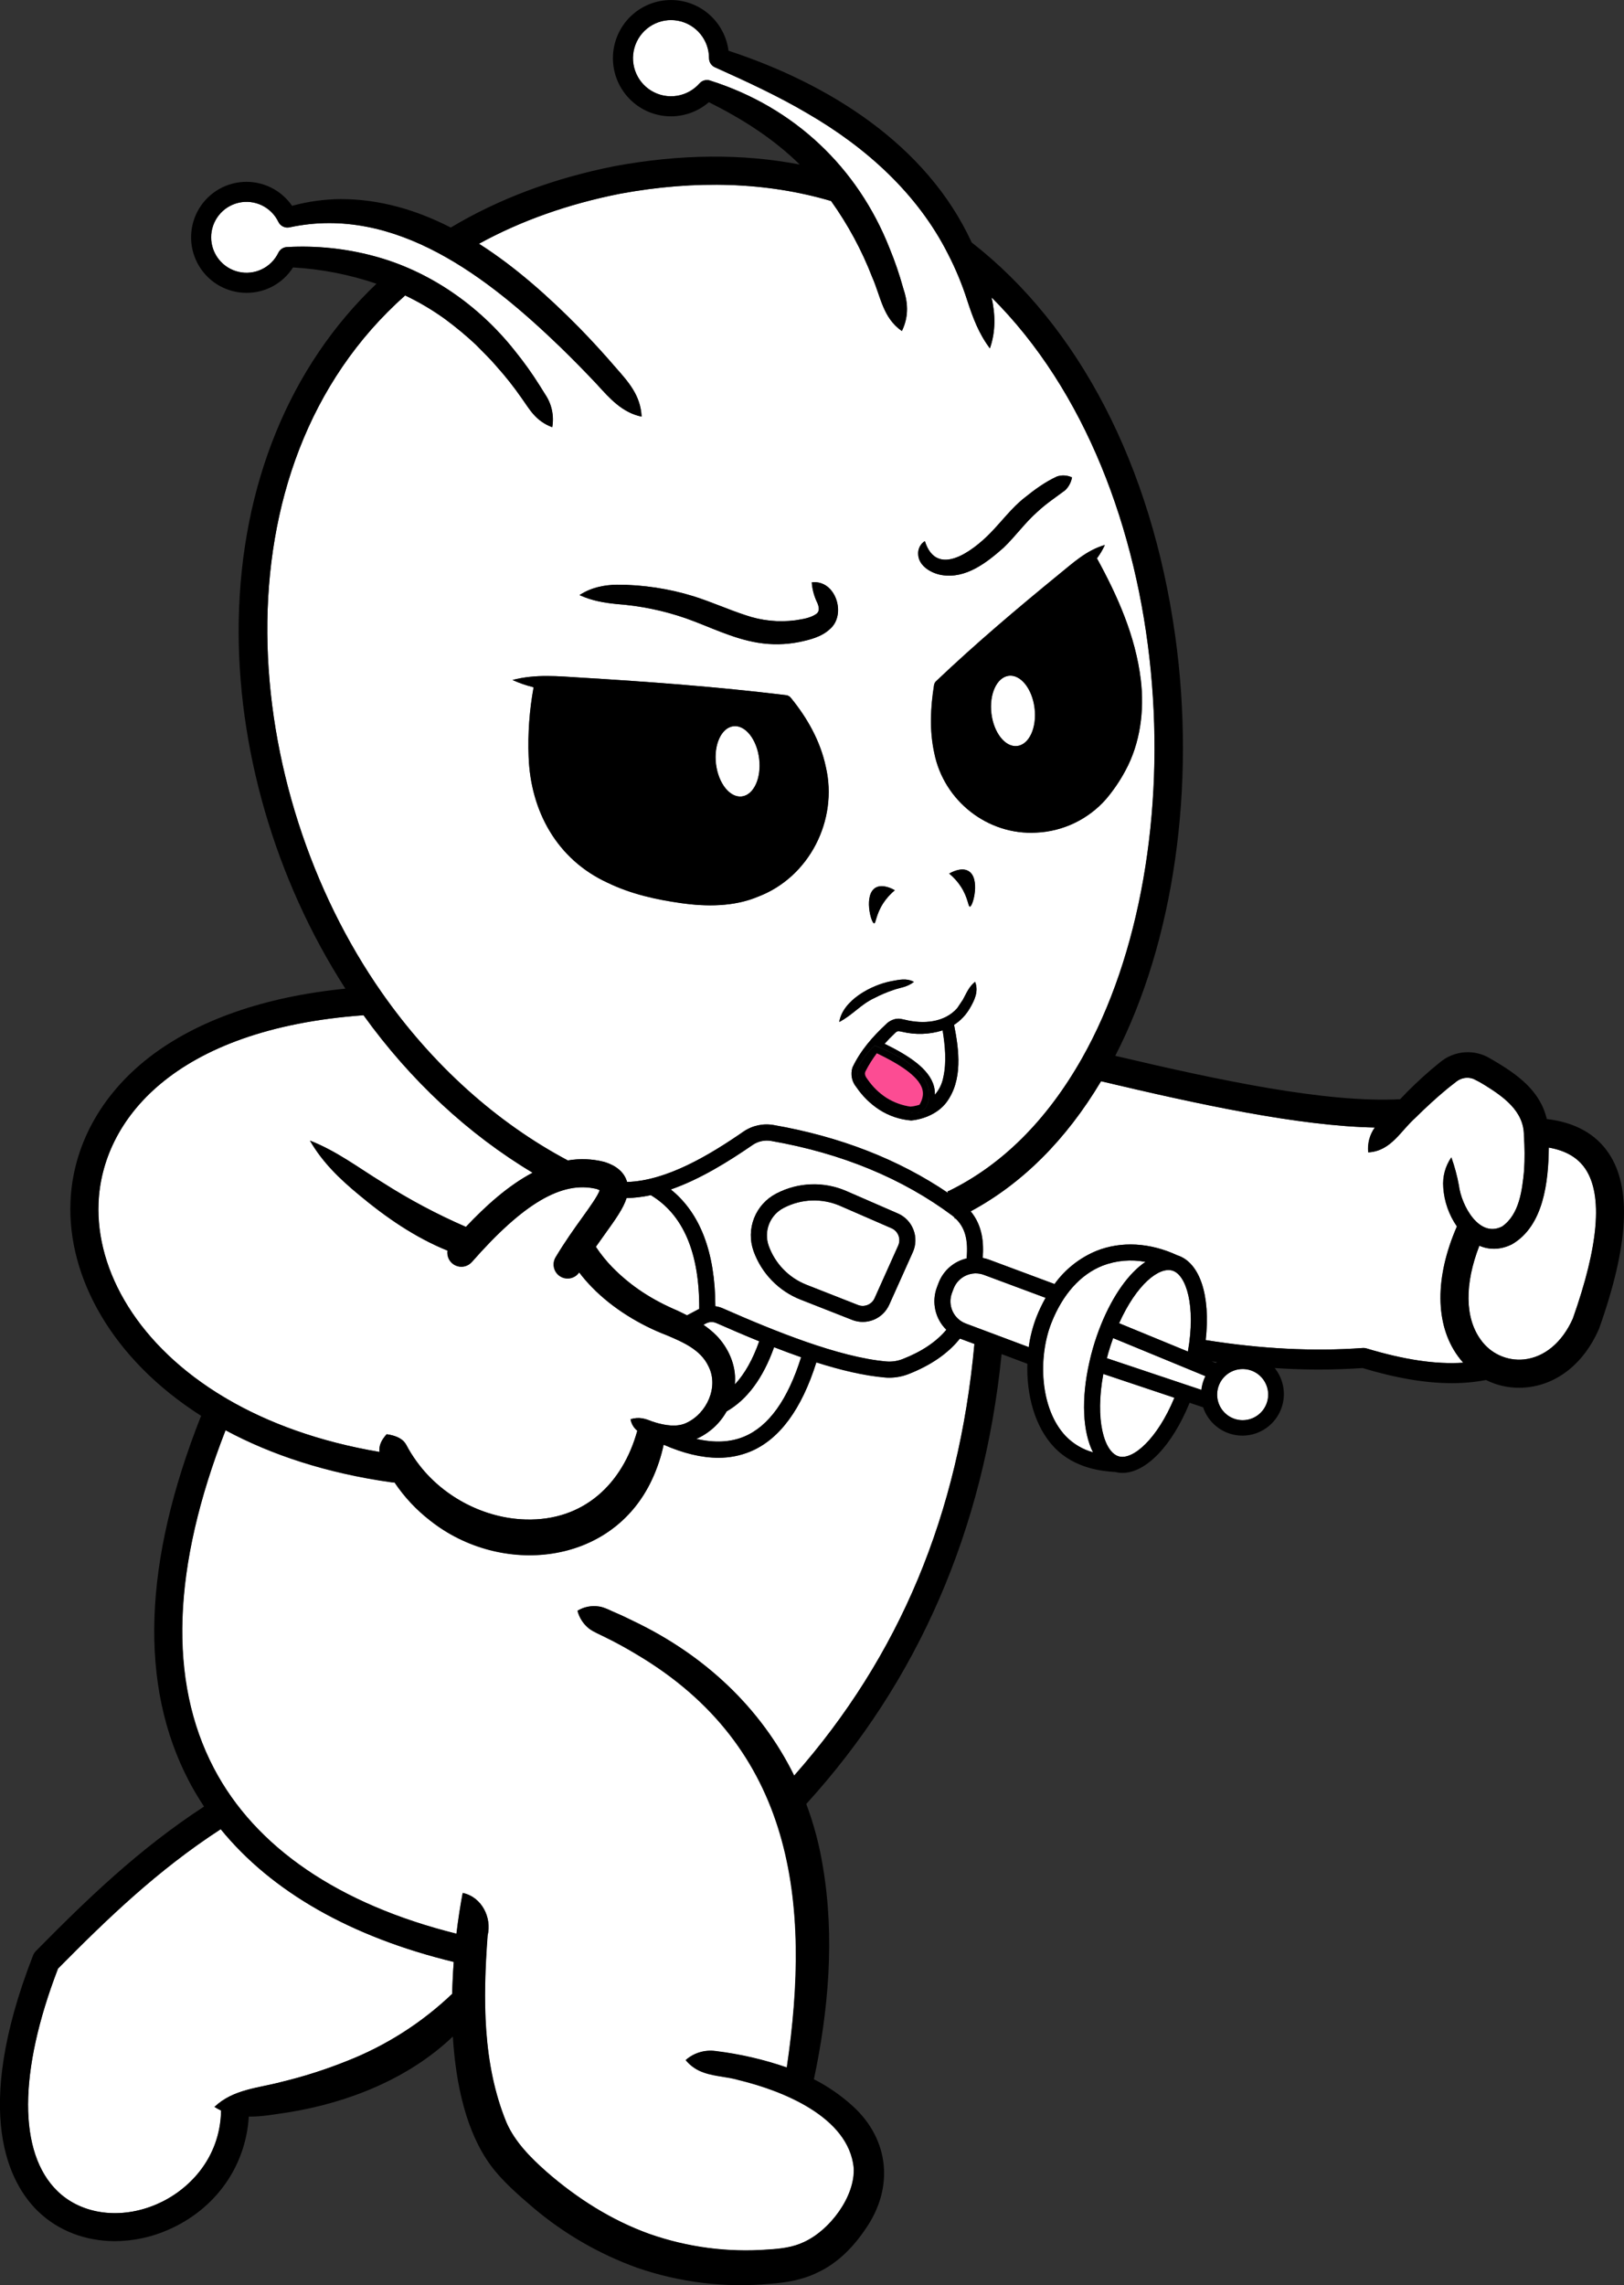 <svg width="204" height="287" viewBox="0 0 204 287" fill="none" xmlns="http://www.w3.org/2000/svg">
<rect x="0" y="0" width="204" height="287" fill="#333333" stroke="none"/>
<g clip-path="url(#clip0_1932_1511)">
<path d="M129.95 88.955C130.246 91.388 129.27 93.51 127.772 93.698C126.274 93.885 124.818 92.057 124.522 89.624C124.226 87.191 125.201 85.068 126.702 84.881C128.203 84.694 129.659 86.519 129.95 88.955Z" fill="white"/>
<path d="M95.356 95.291C95.651 97.724 94.676 99.847 93.176 100.034C91.675 100.221 90.224 98.391 89.928 95.958C89.632 93.525 90.61 91.402 92.108 91.215C93.606 91.028 95.06 92.858 95.356 95.291Z" fill="white"/>
<path d="M124.555 37.351C148.114 60.799 150.529 107.084 135.905 132.918C131.507 140.686 125.881 146.297 119.177 149.591L119.024 149.631L119.076 149.83C112.879 145.626 105.532 142.764 97.197 141.31C95.865 141.07 94.492 141.368 93.377 142.137C89.14 145.061 83.764 148.303 78.765 148.457C78.753 148.417 78.744 148.377 78.73 148.334C78.202 146.695 76.533 146.138 75.986 145.963L75.859 145.925C74.375 145.553 72.831 145.494 71.323 145.751C62.35 140.987 54.281 133.717 47.961 124.684C30.191 99.308 26.392 58.855 50.891 37.112C52.657 37.951 54.342 38.95 55.926 40.097C57.263 41.085 58.542 42.148 59.758 43.282C60.539 44.084 61.635 45.151 62.362 46.012C63.49 47.267 64.538 48.592 65.5 49.979C66.497 51.361 67.226 52.86 69.363 53.662C69.614 52.233 69.3 50.763 68.49 49.562L67.78 48.426C66.827 46.906 65.783 45.446 64.653 44.053C60.156 38.361 53.871 33.967 46.822 32.127C43.325 31.203 39.706 30.831 36.095 31.027C35.858 31.026 35.625 31.093 35.424 31.219C35.223 31.345 35.062 31.525 34.959 31.738C34.521 32.647 33.789 33.38 32.882 33.817C31.975 34.255 30.946 34.371 29.964 34.146C28.983 33.921 28.106 33.37 27.479 32.581C26.851 31.792 26.509 30.813 26.509 29.804C26.509 28.796 26.851 27.817 27.479 27.028C28.106 26.239 28.983 25.688 29.964 25.463C30.946 25.238 31.975 25.354 32.882 25.791C33.789 26.229 34.521 26.962 34.959 27.871C35.086 28.133 35.3 28.343 35.565 28.466C35.829 28.588 36.128 28.615 36.41 28.542C49.665 25.722 61.316 34.868 70.332 43.552C71.915 45.094 73.475 46.671 74.995 48.295C76.566 50.022 78.147 51.817 80.583 52.327C80.451 49.666 78.945 47.994 77.343 46.178C75.861 44.459 74.326 42.782 72.736 41.148C68.985 37.354 64.788 33.559 60.156 30.614C65.41 27.731 71.366 25.62 77.882 24.33C87.452 22.563 96.362 22.874 104.393 25.248C106.512 28.213 108.25 31.433 109.565 34.833C110.635 37.257 110.886 39.915 113.286 41.577C114.233 39.611 113.996 37.837 113.449 36.187C112.983 34.494 112.415 32.831 111.747 31.207C107.723 20.989 99.709 13.457 89.261 10.14C89.021 10.045 88.758 10.027 88.508 10.087C88.258 10.147 88.032 10.283 87.862 10.477C87.121 11.316 86.11 11.869 85.005 12.039C83.9 12.209 82.77 11.985 81.812 11.406C80.855 10.828 80.13 9.931 79.764 8.872C79.398 7.813 79.415 6.66 79.811 5.612C80.207 4.564 80.957 3.688 81.93 3.137C82.904 2.586 84.04 2.395 85.14 2.597C86.24 2.798 87.235 3.38 87.951 4.24C88.667 5.101 89.059 6.186 89.059 7.306C89.059 7.56 89.136 7.809 89.279 8.018C89.423 8.228 89.627 8.389 89.864 8.48C91.853 9.376 93.829 10.275 95.77 11.223C97.711 12.172 99.612 13.168 101.451 14.257C108.77 18.506 115.251 24.304 119.092 31.909C120.06 33.783 120.867 35.735 121.507 37.745C122.217 39.908 122.927 41.852 124.347 43.752C125.093 41.617 125.024 39.467 124.555 37.351ZM141.34 96.821C143.234 93.354 143.759 89.201 143.286 85.348C142.625 79.894 140.381 74.862 137.778 70.121C138.168 69.599 138.502 69.036 138.774 68.442C136.447 69.123 134.807 70.676 133.001 72.135C127.749 76.429 122.569 80.811 117.646 85.485C117.554 85.558 117.477 85.648 117.42 85.751C117.363 85.853 117.326 85.966 117.312 86.083C116.874 88.843 116.725 91.729 117.348 94.577C118.548 100.579 124.051 104.916 130.163 104.57C131.83 104.494 133.464 104.083 134.969 103.361C136.473 102.638 137.818 101.62 138.921 100.366C139.85 99.273 140.661 98.085 141.34 96.821ZM133.792 61.577C134.24 61.142 134.541 60.576 134.651 59.96C134.065 59.684 133.397 59.64 132.781 59.837C131.299 60.508 129.971 61.485 128.7 62.504C127.062 63.79 125.741 65.587 124.319 67.024C122.139 69.244 117.641 72.623 116.167 67.959C115.881 68.14 115.651 68.397 115.504 68.703C115.356 69.008 115.297 69.348 115.333 69.685C115.423 71.134 117.042 72.021 118.261 72.218C121.317 72.739 123.942 70.653 126.044 68.8C127.585 67.323 128.702 65.703 130.267 64.316C131.349 63.297 132.596 62.459 133.792 61.577ZM121.807 126.655C122.401 125.654 122.96 124.494 122.475 123.321C121.696 123.925 121.386 124.762 120.946 125.564L120.236 126.622C118.633 128.448 115.975 128.654 113.65 128.078L113.161 127.976C112.488 127.831 111.702 128.213 111.279 128.661C109.6 130.219 108.067 131.981 107.084 134.077C106.951 134.499 106.927 134.947 107.014 135.381C107.102 135.814 107.298 136.218 107.584 136.555C108.341 137.672 109.311 138.628 110.438 139.368C111.647 140.149 113.029 140.617 114.462 140.731C116.058 140.575 117.861 139.833 118.898 138.443C120.953 135.659 120.486 131.922 119.845 128.72C120.653 128.197 121.325 127.489 121.807 126.655ZM121.824 113.873C122.221 113.849 123.171 110.243 121.616 109.382C120.695 108.872 119.412 109.607 119.225 109.718C119.795 110.185 120.29 110.737 120.692 111.355C121.613 112.773 121.601 113.887 121.824 113.873ZM114.784 123.311C113.811 122.799 112.865 123.074 111.932 123.231C109.456 123.705 105.865 125.602 105.418 128.35C107.129 127.454 108.126 126.135 109.823 125.351C110.595 124.946 111.397 124.602 112.223 124.324C113.063 124.023 113.932 123.996 114.784 123.311ZM110.928 113.444C111.332 112.827 111.827 112.275 112.396 111.808C112.209 111.696 110.926 110.961 110.008 111.471C108.45 112.332 109.399 115.939 109.797 115.965C110.019 115.988 110.01 114.871 110.928 113.453V113.444ZM104.223 79.023C106.386 77.209 104.956 72.756 101.96 73.145C102.019 73.947 102.216 74.732 102.542 75.466C102.75 75.879 102.937 76.386 102.798 76.768C102.737 76.906 102.642 77.025 102.521 77.115C101.787 77.624 100.887 77.75 99.884 77.909C97.785 78.179 95.652 77.96 93.651 77.269C91.436 76.557 89.391 75.609 87.092 74.883C83.987 73.925 80.755 73.438 77.506 73.436C75.899 73.467 74.28 73.764 72.788 74.741C74.405 75.478 75.906 75.704 77.411 75.862C80.397 76.076 83.341 76.682 86.169 77.665C89.123 78.71 91.99 80.202 95.218 80.726C96.924 81.004 98.666 80.974 100.362 80.638C101.628 80.375 103.15 80.024 104.223 79.023ZM95.211 112.621C101.661 110.176 105.288 102.989 103.733 96.323C103.049 93.069 101.387 90.157 99.349 87.66C99.268 87.552 99.164 87.464 99.045 87.402C98.926 87.34 98.794 87.305 98.66 87.299C90.139 86.263 81.577 85.628 73.011 85.111C70.107 84.94 67.264 84.636 64.374 85.405C65.226 85.791 66.113 86.097 67.022 86.318C66.494 89.198 66.286 92.128 66.4 95.054C66.637 101.869 69.95 107.949 76.318 110.871C79.253 112.294 82.415 113.005 85.549 113.434C88.683 113.864 92.181 113.899 95.211 112.621Z" fill="white"/>
<path d="M118.399 129.411C118.713 131.369 118.912 133.414 118.484 135.311C118.334 136.122 117.966 136.877 117.421 137.495C117.436 137.139 117.398 136.783 117.307 136.439C116.723 134.217 114.074 132.546 111.108 131.09C111.503 130.646 111.915 130.222 112.337 129.828C112.746 129.385 112.881 129.52 113.328 129.591C115.004 129.992 116.756 129.93 118.399 129.411Z" fill="white"/>
<path d="M199.155 146.828C201.349 150.127 200.812 156.451 197.559 165.621C196.227 168.604 193.995 170.471 191.429 170.739C190.377 170.847 189.316 170.671 188.355 170.23C187.394 169.788 186.569 169.097 185.966 168.227C183.994 165.491 183.956 161.255 185.819 156.456C187.028 156.977 188.423 157.013 189.902 156.285C193.902 153.978 194.494 148.417 194.544 144.129C196.686 144.509 198.203 145.4 199.155 146.828Z" fill="white"/>
<path d="M191.419 142.636C191.522 144.087 191.53 145.544 191.443 146.997C191.206 149.489 190.851 152.52 188.688 154.035C185.786 155.543 183.561 151.384 183.243 148.887C183.024 147.689 182.707 146.511 182.297 145.365C181.532 146.468 181.173 147.804 181.281 149.143C181.402 150.9 181.997 152.592 183.002 154.037C180.216 160.421 180.247 166.33 183.104 170.293C183.318 170.592 183.549 170.878 183.795 171.151C180.344 171.389 176.379 170.784 171.636 169.354C171.488 169.309 171.334 169.292 171.181 169.304C165.005 169.755 158.368 169.418 151.445 168.308C152.072 162.721 150.713 158.552 147.873 157.658C144.438 156.065 140.845 155.866 137.744 157.096C135.625 157.966 133.792 159.412 132.452 161.272L124.281 158.23C124.004 158.126 123.719 158.046 123.429 157.993C123.585 156.074 123.395 153.928 121.918 152.14C128.406 148.649 133.905 143.162 138.294 135.801C150.543 138.702 163.062 141.422 172.684 141.614C172.036 142.516 171.743 143.626 171.86 144.732C174.724 144.585 175.922 142.012 177.828 140.35C179.096 139.09 180.398 137.895 181.766 136.759C182.079 136.508 182.656 136.048 182.971 135.811C183.27 135.587 183.62 135.442 183.99 135.39C184.359 135.338 184.736 135.38 185.085 135.512C185.551 135.733 186.004 135.981 186.441 136.254C188.813 137.72 191.445 139.541 191.419 142.636Z" fill="white"/>
<path d="M156.089 171.946C156.723 171.946 157.344 172.134 157.871 172.487C158.399 172.841 158.81 173.343 159.052 173.93C159.295 174.517 159.358 175.163 159.234 175.787C159.11 176.41 158.805 176.983 158.356 177.432C157.907 177.881 157.335 178.187 156.713 178.311C156.091 178.434 155.446 178.371 154.86 178.127C154.274 177.883 153.773 177.471 153.421 176.942C153.069 176.414 152.881 175.792 152.882 175.157C152.883 174.305 153.221 173.489 153.823 172.887C154.424 172.285 155.239 171.946 156.089 171.946Z" fill="white"/>
<path d="M138.585 172.558L147.515 175.548C145.361 180.765 142.277 183.423 140.518 182.913C138.684 182.382 137.505 178.327 138.585 172.558Z" fill="white"/>
<path d="M139.809 168.052L151.407 172.835C151.138 173.376 150.965 173.959 150.896 174.559L139.013 170.58C139.07 170.359 139.132 170.131 139.2 169.892C139.39 169.261 139.592 168.648 139.809 168.052Z" fill="white"/>
<path d="M147.243 159.572C149.007 160.082 150.226 164.014 149.213 169.726C149.213 169.726 149.213 169.741 149.213 169.745L140.568 166.188C142.777 161.268 145.598 159.095 147.243 159.572Z" fill="white"/>
<path d="M138.495 158.97C140.21 158.314 142.074 158.15 143.877 158.495C141.823 159.875 139.82 162.633 138.305 166.361C137.91 167.338 137.566 168.336 137.276 169.349C137.1 169.963 136.961 170.516 136.85 171.026C135.775 175.726 136.005 179.883 137.292 182.408C136.002 182.051 134.828 181.359 133.891 180.402C130.577 176.945 130.369 170.442 132.066 166.145C133.484 162.557 135.709 160.067 138.495 158.97Z" fill="white"/>
<path d="M123.587 160.12L131.335 163.004C130.897 163.775 130.514 164.576 130.187 165.401C129.714 166.623 129.387 167.896 129.214 169.195L121.31 166.233C120.944 166.096 120.608 165.888 120.322 165.62C120.036 165.352 119.805 165.03 119.644 164.673C119.482 164.316 119.393 163.93 119.381 163.538C119.369 163.146 119.434 162.756 119.573 162.389L119.774 161.858C120.052 161.123 120.609 160.528 121.323 160.203C122.038 159.877 122.851 159.847 123.587 160.12Z" fill="white"/>
<path d="M95.363 168.46C94.56 170.746 93.538 172.558 92.305 173.881C92.305 173.793 92.305 173.705 92.316 173.618C92.468 171.448 91.467 169.261 90.008 167.758C89.503 167.248 88.948 166.79 88.352 166.39L88.678 166.217C88.878 166.111 89.099 166.052 89.325 166.044C89.551 166.036 89.776 166.08 89.982 166.172C91.729 166.945 93.535 167.718 95.363 168.46Z" fill="white"/>
<path d="M100.629 170.459C98.961 175.783 96.563 179.136 93.49 180.419C91.758 181.147 89.743 181.242 87.466 180.708C89.074 179.999 90.409 178.787 91.27 177.253C93.855 175.778 95.857 173.07 97.233 169.19C98.367 169.643 99.503 170.065 100.629 170.459Z" fill="white"/>
<path d="M112.853 155.173C112.931 155.375 112.969 155.591 112.963 155.808C112.958 156.025 112.909 156.239 112.82 156.437L109.854 163.048C109.682 163.433 109.369 163.736 108.98 163.895C108.59 164.054 108.155 164.057 107.764 163.902L101.295 161.36C100.201 160.929 99.212 160.269 98.393 159.425C97.574 158.581 96.945 157.571 96.546 156.463C96.235 155.579 96.253 154.612 96.597 153.741C96.941 152.869 97.588 152.151 98.419 151.72L98.468 151.694C99.554 151.132 100.75 150.82 101.971 150.779C103.192 150.738 104.406 150.969 105.527 151.457L111.977 154.265C112.176 154.35 112.356 154.475 112.506 154.631C112.656 154.787 112.774 154.971 112.853 155.173Z" fill="white"/>
<path d="M120.008 153.025C121.208 154.165 121.634 155.688 121.414 158.054C120.621 158.241 119.885 158.62 119.271 159.157C118.658 159.695 118.185 160.374 117.894 161.137L117.693 161.668C117.351 162.578 117.281 163.567 117.491 164.516C117.701 165.465 118.183 166.332 118.877 167.011C117.613 168.524 115.766 169.762 113.373 170.694C112.726 170.947 112.028 171.049 111.335 170.99C105.361 170.464 97.225 167.151 90.804 164.322C90.502 164.189 90.183 164.098 89.857 164.052C89.836 157.281 87.963 152.363 84.264 149.389C87.959 148.104 91.526 145.875 94.534 143.8C95.216 143.331 96.054 143.15 96.868 143.295C105.704 144.836 113.378 148.007 119.655 152.702C119.741 152.769 119.824 152.84 119.892 152.909L119.928 153.044L120.008 153.025ZM114.659 157.26C114.855 156.819 114.963 156.343 114.975 155.859C114.987 155.376 114.903 154.895 114.729 154.444C114.554 153.994 114.292 153.582 113.958 153.234C113.624 152.885 113.224 152.606 112.782 152.413L106.331 149.605C104.938 148.996 103.426 148.706 101.907 148.756C100.387 148.806 98.898 149.195 97.547 149.895L97.498 149.921C96.232 150.577 95.247 151.67 94.725 152.998C94.202 154.327 94.178 155.799 94.657 157.144C95.151 158.522 95.934 159.779 96.952 160.83C97.971 161.881 99.202 162.701 100.563 163.236L107.03 165.778C107.901 166.122 108.871 166.117 109.739 165.764C110.607 165.411 111.306 164.737 111.69 163.881L113.38 160.113L114.659 157.26Z" fill="white"/>
<path d="M81.745 150.108C85.826 152.56 87.871 157.362 87.829 164.393L87.739 164.438L86.299 165.202C85.902 164.998 85.504 164.808 85.116 164.621C81.921 163.262 79.296 161.578 76.928 159.178C76.156 158.383 75.458 157.518 74.846 156.594C75.246 156.02 75.636 155.477 76.008 154.96C77.295 153.169 78.301 151.765 78.701 150.478C79.725 150.451 80.745 150.328 81.745 150.108Z" fill="white"/>
<path d="M89 171.626C90.295 174.194 88.787 177.514 86.231 178.704C85.047 179.28 83.525 179.031 82.207 178.628L82.107 178.576V178.595L81.899 178.526C80.985 178.163 80.294 177.933 79.198 178.244C79.292 178.816 79.594 179.333 80.046 179.695C78.202 186.383 73.29 191.045 66.028 190.841C60.963 190.713 55.9 188.137 52.74 184.108C52.204 183.427 51.718 182.707 51.286 181.955C51.078 181.573 50.931 181.168 50.522 180.867C50.112 180.566 49.596 180.288 48.562 180.134C47.828 180.936 47.577 181.647 47.662 182.358C40.048 181.068 33.645 178.707 28.473 175.676C28.381 175.608 28.283 175.55 28.179 175.503C17.355 169.048 12.022 159.643 12.365 151.108C12.782 140.774 21.776 129.24 45.655 127.518C51.537 135.699 58.813 142.458 66.892 147.295C63.834 148.905 61.005 151.457 58.508 154.101C54.875 152.523 51.373 150.659 48.034 148.526C45.007 146.674 42.32 144.599 38.923 143.266C40.504 146.012 42.694 148.102 45.078 150.072C48.446 152.887 52.119 155.429 56.203 157.082C56.146 157.459 56.212 157.844 56.393 158.179C56.573 158.515 56.857 158.783 57.202 158.943C57.547 159.104 57.934 159.148 58.307 159.069C58.679 158.989 59.015 158.792 59.266 158.505C65.761 151.12 70.592 148.289 74.928 149.335C75.061 149.379 75.19 149.434 75.314 149.498C75.101 150.179 74.024 151.68 73.141 152.906C72.161 154.27 70.942 155.967 69.761 157.948C69.534 158.343 69.469 158.812 69.58 159.255C69.691 159.698 69.968 160.08 70.355 160.322C70.741 160.564 71.206 160.647 71.652 160.552C72.098 160.458 72.49 160.194 72.746 159.816C73.247 160.478 73.791 161.106 74.374 161.697C76.935 164.334 80.396 166.428 83.726 167.699C85.776 168.562 88.02 169.513 89 171.626Z" fill="white"/>
<path d="M56.993 246.411C56.894 247.723 56.827 249.063 56.797 250.417C52.968 254.071 48.466 256.942 43.541 258.871C40.886 259.936 38.158 260.807 35.377 261.479C32.435 262.271 29.304 262.385 26.93 264.624C27.198 264.794 27.477 264.947 27.765 265.084C27.64 271.23 23.542 275.183 19.677 276.85C15.151 278.802 10.261 278.162 7.217 275.216C2.26 270.419 2.284 260.241 7.274 247.256C13.492 240.964 19.767 234.903 27.718 229.738C34.111 237.588 44.074 243.279 56.993 246.411Z" fill="white"/>
<path d="M120.605 168.13L122.394 168.801C120.422 190.222 112.999 207.998 99.735 223.023C95.559 214.533 88.489 207.872 79.546 203.613C78.836 203.264 78.145 202.916 77.416 202.615C76.789 202.363 75.906 201.868 75.234 201.78C74.297 201.633 73.339 201.822 72.528 202.313C72.761 203.22 73.29 204.022 74.031 204.592C74.542 204.972 75.451 205.349 75.998 205.633C77.283 206.255 78.656 207.011 79.882 207.751C99.72 219.468 101.896 238.894 98.819 259.684C95.919 258.682 92.921 257.991 89.876 257.621C89.205 257.527 88.521 257.579 87.872 257.773C87.223 257.968 86.624 258.301 86.115 258.75C86.568 259.3 87.133 259.748 87.772 260.063C89.379 260.837 91.161 260.775 92.839 261.275C98.34 262.608 106.568 265.895 107.224 272.25C107.442 275.847 104.239 280.135 100.937 281.622C99.548 282.283 97.99 282.456 96.459 282.549C91.406 282.935 86.328 282.267 81.546 280.588C76.777 278.864 72.426 276.082 68.606 272.762C66.632 271.012 64.667 269.046 63.597 266.597C60.577 259.21 60.655 251.036 61.23 243.12C61.784 240.834 60.489 238.271 58.106 237.763C57.81 239.333 57.542 241.059 57.322 242.885C42.564 239.21 32.049 232.05 26.837 222.091C21.097 211.123 21.599 196.85 28.317 179.643C34.026 182.714 40.971 185.031 49.146 186.181C49.229 186.192 49.312 186.198 49.395 186.198H49.549C50.775 188.024 52.286 189.642 54.025 190.988C62.859 197.988 76.805 196.748 81.882 185.861C82.54 184.454 83.035 182.977 83.357 181.457C85.831 182.546 88.122 183.096 90.222 183.096C91.61 183.107 92.986 182.839 94.269 182.309C97.903 180.781 100.681 177.018 102.537 171.118C105.581 172.088 108.519 172.795 111.151 173.015C111.335 173.032 111.522 173.039 111.709 173.039C112.525 173.034 113.332 172.877 114.091 172.576C116.905 171.481 119.08 169.968 120.572 168.106L120.605 168.13Z" fill="white"/>
<path d="M202.099 144.872C204.989 149.216 204.587 156.411 200.871 166.869C200.856 166.909 200.84 166.949 200.823 166.987C198.97 171.194 195.684 173.841 191.812 174.248C191.479 174.284 191.145 174.301 190.811 174.301C189.373 174.302 187.955 173.968 186.668 173.326C185.251 173.593 183.812 173.725 182.37 173.72C179.07 173.72 175.389 173.094 171.157 171.823C167.484 172.072 163.798 172.072 160.125 171.823C160.602 172.417 160.943 173.109 161.124 173.85C161.305 174.59 161.322 175.362 161.174 176.11C161.025 176.858 160.715 177.565 160.264 178.179C159.813 178.794 159.234 179.303 158.566 179.669C157.898 180.035 157.158 180.25 156.398 180.298C155.638 180.347 154.877 180.228 154.168 179.95C153.459 179.672 152.82 179.241 152.295 178.689C151.77 178.137 151.372 177.476 151.13 176.753L149.435 176.183C147.236 181.593 143.948 184.991 140.999 184.991C140.692 184.99 140.387 184.952 140.09 184.877C138.632 184.787 135.048 184.514 132.444 181.794C129.947 179.186 128.937 175.135 129.053 171.284L125.817 170.07C123.594 192.124 115.347 211.123 101.28 226.57C102.239 229.128 102.94 231.776 103.373 234.474C104.869 243.324 104.083 252.466 102.239 261.145C104.032 262.057 105.693 263.209 107.176 264.569C111.764 268.79 112.277 274.828 108.746 279.917C107.233 282.179 105.233 284.247 102.722 285.406C100.89 286.319 98.828 286.692 96.804 286.829C91.139 287.367 85.425 286.684 80.046 284.828C75.303 283.119 70.9 280.58 67.043 277.33C65.15 275.708 63.076 273.934 61.599 271.906C58.6 267.799 57.258 261.894 56.884 255.781C51.315 261.102 43.674 264.116 36.156 265.314C34.499 265.551 32.864 265.864 31.254 265.838C30.866 272.115 27.05 277.5 21.076 280.08C18.982 280.995 16.723 281.471 14.439 281.482C10.782 281.482 7.338 280.201 4.786 277.742C1.219 274.289 -3.61 265.525 4.14 245.622C4.226 245.397 4.359 245.193 4.528 245.022C10.919 238.551 17.364 232.29 25.63 226.895C24.944 225.865 24.312 224.799 23.736 223.703C17.445 211.681 17.961 196.25 25.261 177.822C14.005 170.653 8.476 160.357 8.852 150.966C9.132 143.98 12.64 137.537 18.702 132.825C24.723 128.149 33.212 125.182 43.383 124.17C34.563 110.487 29.706 93.816 29.99 77.942C30.293 60.883 36.412 45.976 47.291 35.635C43.905 34.484 40.379 33.796 36.809 33.59C36.183 34.574 35.318 35.382 34.296 35.939C33.274 36.497 32.127 36.786 30.963 36.78C29.765 36.78 28.587 36.471 27.544 35.881C26.5 35.292 25.626 34.443 25.006 33.416C24.387 32.389 24.042 31.219 24.006 30.02C23.969 28.82 24.242 27.631 24.799 26.569C25.356 25.506 26.177 24.605 27.183 23.954C28.189 23.302 29.345 22.922 30.541 22.849C31.737 22.777 32.931 23.015 34.008 23.54C35.085 24.065 36.008 24.86 36.689 25.848C38.678 25.308 40.728 25.024 42.789 25.004C47.733 25.004 52.349 26.389 56.626 28.577C62.643 24.973 69.572 22.376 77.238 20.861C85.464 19.343 93.244 19.279 100.454 20.662C97.14 17.406 93.237 14.928 89.047 12.836C87.818 13.899 86.27 14.521 84.648 14.602C83.027 14.684 81.424 14.221 80.095 13.286C78.766 12.352 77.787 11 77.311 9.444C76.837 7.888 76.894 6.218 77.474 4.699C78.053 3.18 79.123 1.898 80.513 1.056C81.903 0.215 83.533 -0.137 85.145 0.055C86.758 0.248 88.26 0.974 89.413 2.118C90.567 3.263 91.306 4.761 91.514 6.374C104.012 10.479 116.368 18.091 122.06 30.453C135.571 40.977 144.647 58.514 147.624 79.858C150.266 98.799 147.451 118.305 140.095 132.607C153.26 135.711 166.605 138.536 175.872 138.061C177.102 136.756 178.4 135.517 179.761 134.35C179.998 134.151 180.621 133.639 180.86 133.444C181.745 132.694 182.846 132.246 184.003 132.166C185.16 132.087 186.312 132.379 187.291 133.001C190.744 134.988 193.466 137.032 194.304 140.544C197.848 140.964 200.468 142.42 202.099 144.872ZM197.576 165.621C200.828 156.451 201.363 150.127 199.169 146.828C198.222 145.405 196.702 144.509 194.56 144.132C194.51 148.419 193.919 153.98 189.918 156.288C188.434 157.016 187.045 156.98 185.835 156.458C183.972 161.258 184.01 165.493 185.982 168.23C186.586 169.099 187.411 169.79 188.372 170.231C189.333 170.672 190.394 170.847 191.445 170.739C194.011 170.471 196.243 168.605 197.576 165.621ZM191.459 146.997C191.546 145.544 191.538 144.087 191.436 142.636C191.462 139.553 188.832 137.72 186.465 136.252C186.027 135.978 185.573 135.73 185.106 135.51C184.758 135.377 184.381 135.335 184.012 135.388C183.643 135.44 183.293 135.585 182.995 135.809C182.68 136.046 182.1 136.52 181.79 136.757C180.422 137.893 179.12 139.088 177.851 140.347C175.958 142.007 174.748 144.583 171.884 144.73C171.767 143.624 172.06 142.514 172.708 141.611C163.086 141.419 150.566 138.699 138.317 135.799C133.929 143.15 128.43 148.647 121.942 152.138C123.419 153.926 123.599 156.072 123.452 157.99C123.743 158.044 124.028 158.124 124.304 158.227L132.475 161.27C133.814 159.412 135.645 157.966 137.761 157.096C140.862 155.866 144.455 156.065 147.889 157.658C150.73 158.552 152.088 162.721 151.461 168.308C158.385 169.418 165.02 169.755 171.197 169.304C171.351 169.292 171.505 169.309 171.652 169.354C176.386 170.777 180.36 171.377 183.811 171.151C183.565 170.878 183.334 170.592 183.12 170.293C180.263 166.33 180.232 160.421 183.018 154.037C182.019 152.59 181.43 150.899 181.314 149.143C181.202 147.805 181.557 146.469 182.32 145.365C182.731 146.511 183.048 147.689 183.267 148.887C183.579 151.384 185.804 155.543 188.711 154.035C190.867 152.52 191.211 149.489 191.459 146.997ZM159.313 175.157C159.313 174.521 159.125 173.9 158.772 173.372C158.42 172.843 157.919 172.431 157.333 172.188C156.747 171.945 156.102 171.881 155.48 172.005C154.857 172.129 154.286 172.435 153.837 172.885C153.389 173.334 153.083 173.906 152.96 174.53C152.836 175.153 152.899 175.799 153.142 176.386C153.385 176.973 153.796 177.475 154.323 177.828C154.851 178.181 155.471 178.37 156.105 178.37C156.956 178.369 157.771 178.031 158.373 177.428C158.974 176.826 159.312 176.009 159.313 175.157ZM152.718 171.185L152.86 171.068L152.2 170.976L152.718 171.185ZM151.433 172.845L139.834 168.062C139.617 168.657 139.418 169.271 139.233 169.902C139.167 170.139 139.105 170.376 139.049 170.589L150.931 174.569C150.996 173.966 151.166 173.379 151.433 172.835V172.845ZM149.229 169.736C150.242 164.023 149.023 160.091 147.26 159.581C145.603 159.107 142.793 161.277 140.582 166.195L149.227 169.752C149.227 169.752 149.229 169.733 149.229 169.726V169.736ZM147.532 175.557L138.601 172.567C137.524 178.327 138.708 182.382 140.535 182.913C142.294 183.423 145.378 180.753 147.532 175.548V175.557ZM143.894 158.484C142.09 158.138 140.227 158.302 138.511 158.958C135.725 160.068 133.5 162.558 132.08 166.143C130.383 170.435 130.601 176.942 133.905 180.4C134.843 181.357 136.016 182.049 137.306 182.406C136.019 179.871 135.789 175.714 136.864 171.023C136.975 170.514 137.115 169.961 137.29 169.347C137.58 168.333 137.924 167.336 138.319 166.359C139.837 162.622 141.839 159.864 143.894 158.484ZM135.922 132.923C150.545 107.075 148.131 60.8 124.56 37.356C125.033 39.471 125.097 41.625 124.345 43.759C122.924 41.862 122.214 39.915 121.504 37.752C120.865 35.742 120.057 33.79 119.09 31.916C115.26 24.304 108.779 18.497 101.46 14.257C99.618 13.168 97.716 12.172 95.779 11.224C93.843 10.275 91.862 9.376 89.874 8.48C89.636 8.389 89.432 8.228 89.289 8.019C89.145 7.809 89.068 7.561 89.069 7.306C89.068 6.187 88.676 5.104 87.96 4.244C87.245 3.385 86.251 2.804 85.152 2.603C84.053 2.402 82.919 2.593 81.946 3.144C80.974 3.694 80.225 4.569 79.829 5.615C79.434 6.662 79.417 7.814 79.782 8.872C80.148 9.93 80.871 10.825 81.828 11.404C82.784 11.982 83.913 12.206 85.017 12.036C86.121 11.867 87.131 11.315 87.871 10.477C88.041 10.283 88.267 10.147 88.517 10.087C88.768 10.027 89.031 10.045 89.27 10.14C99.718 13.46 107.733 20.989 111.757 31.207C112.424 32.831 112.992 34.494 113.459 36.187C114.015 37.847 114.244 39.611 113.295 41.577C110.895 39.917 110.644 37.257 109.574 34.833C108.259 31.433 106.521 28.213 104.402 25.248C96.383 22.877 87.471 22.564 77.903 24.33C71.387 25.62 65.432 27.731 60.177 30.614C64.809 33.56 69.006 37.344 72.757 41.148C74.351 42.778 75.887 44.455 77.364 46.178C78.966 47.994 80.472 49.666 80.604 52.327C78.168 51.826 76.58 50.031 75.016 48.295C73.493 46.676 71.939 45.096 70.353 43.553C61.337 34.869 49.691 25.722 36.431 28.542C36.149 28.615 35.85 28.588 35.586 28.466C35.321 28.343 35.107 28.133 34.98 27.871C34.542 26.962 33.81 26.229 32.903 25.792C31.996 25.354 30.967 25.238 29.985 25.463C29.004 25.688 28.127 26.24 27.5 27.028C26.872 27.817 26.53 28.796 26.53 29.805C26.53 30.813 26.872 31.792 27.5 32.581C28.127 33.37 29.004 33.922 29.985 34.146C30.967 34.371 31.996 34.255 32.903 33.818C33.81 33.38 34.542 32.647 34.98 31.738C35.083 31.525 35.245 31.345 35.446 31.219C35.647 31.093 35.879 31.026 36.116 31.027C39.727 30.831 43.347 31.203 46.843 32.127C53.892 33.968 60.167 38.355 64.674 44.053C65.804 45.446 66.848 46.906 67.801 48.426L68.511 49.562C69.316 50.763 69.624 52.23 69.373 53.655C67.242 52.853 66.506 51.355 65.51 49.972C64.546 48.585 63.496 47.26 62.366 46.005C61.656 45.144 60.553 44.077 59.763 43.275C58.547 42.141 57.267 41.078 55.93 40.09C54.347 38.943 52.661 37.944 50.896 37.105C26.399 58.848 30.198 99.301 47.968 124.675C54.288 133.707 62.357 140.978 71.33 145.742C72.838 145.484 74.382 145.543 75.865 145.915L75.993 145.953C76.54 146.136 78.209 146.693 78.737 148.325C78.751 148.367 78.76 148.408 78.772 148.448C83.769 148.303 89.147 145.052 93.384 142.128C94.499 141.358 95.872 141.061 97.204 141.301C105.538 142.754 112.886 145.616 119.083 149.821L119.031 149.622L119.184 149.581C125.897 146.314 131.524 140.691 135.922 132.923ZM131.351 163.003L123.604 160.12C122.868 159.848 122.054 159.877 121.34 160.202C120.626 160.527 120.068 161.121 119.788 161.856L119.589 162.387C119.45 162.754 119.384 163.144 119.396 163.536C119.408 163.929 119.498 164.315 119.659 164.672C119.821 165.03 120.051 165.352 120.337 165.619C120.623 165.887 120.96 166.096 121.327 166.233L129.24 169.197C129.414 167.899 129.739 166.626 130.21 165.403C130.536 164.578 130.917 163.777 131.351 163.003ZM122.411 168.79L120.621 168.13L120.593 168.118C119.102 169.989 116.926 171.493 114.112 172.588C113.35 172.881 112.54 173.029 111.724 173.025C111.537 173.025 111.35 173.025 111.165 173.001C108.533 172.764 105.595 172.064 102.551 171.104C100.696 177.004 97.917 180.767 94.283 182.294C93 182.825 91.624 183.093 90.236 183.082C88.146 183.082 85.854 182.532 83.371 181.443C83.049 182.959 82.556 184.434 81.899 185.837C76.822 196.724 62.875 197.965 54.041 190.964C52.303 189.618 50.791 188.001 49.565 186.174H49.411C49.332 186.174 49.253 186.168 49.175 186.157C41.004 185.007 34.059 182.691 28.345 179.62C21.627 196.824 21.125 211.097 26.866 222.067C32.073 232.027 42.592 239.186 57.35 242.862C57.571 241.036 57.838 239.305 58.134 237.74C60.518 238.247 61.812 240.822 61.258 243.096C60.674 251.014 60.596 259.189 63.626 266.573C64.695 269.018 66.66 270.984 68.634 272.739C72.454 276.08 76.805 278.85 81.575 280.564C86.357 282.244 91.434 282.912 96.487 282.525C98.021 282.433 99.578 282.26 100.968 281.598C104.267 280.111 107.472 275.824 107.255 272.226C106.592 265.871 98.371 262.584 92.87 261.252C91.192 260.744 89.41 260.813 87.802 260.04C87.163 259.725 86.598 259.277 86.145 258.726C86.654 258.278 87.254 257.945 87.903 257.75C88.552 257.555 89.236 257.503 89.907 257.597C92.952 257.967 95.949 258.659 98.849 259.661C101.926 238.873 99.758 219.447 79.913 207.727C78.687 206.988 77.309 206.231 76.029 205.61C75.472 205.325 74.573 204.948 74.062 204.569C73.321 203.998 72.792 203.196 72.559 202.29C73.373 201.801 74.334 201.616 75.271 201.768C75.944 201.856 76.826 202.352 77.454 202.603C78.164 202.904 78.874 203.253 79.584 203.601C88.527 207.87 95.597 214.51 99.772 223.011C113.016 207.986 120.439 190.21 122.411 168.79ZM121.428 158.054C121.651 155.683 121.225 154.165 120.025 153.025L119.939 153.048L119.904 152.913C119.826 152.844 119.743 152.773 119.667 152.707C113.39 148.012 105.716 144.841 96.88 143.3C96.066 143.154 95.228 143.336 94.546 143.805C91.523 145.88 87.959 148.109 84.266 149.396C87.961 152.37 89.838 157.288 89.859 164.059C90.186 164.105 90.504 164.196 90.806 164.329C97.228 167.158 105.363 170.471 111.338 170.997C112.031 171.056 112.728 170.954 113.376 170.701C115.769 169.769 117.615 168.531 118.879 167.018C118.185 166.339 117.704 165.472 117.494 164.523C117.283 163.574 117.354 162.585 117.696 161.675L117.897 161.144C118.187 160.379 118.661 159.696 119.277 159.157C119.893 158.618 120.632 158.24 121.428 158.054ZM93.497 180.426C96.575 179.136 98.968 175.783 100.636 170.466C99.51 170.072 98.374 169.65 97.24 169.212C95.864 173.084 93.862 175.792 91.277 177.274C90.415 178.808 89.081 180.02 87.473 180.729C89.76 181.249 91.774 181.154 93.497 180.426ZM92.314 173.881C93.547 172.558 94.57 170.746 95.372 168.46C93.545 167.718 91.739 166.94 89.994 166.172C89.788 166.08 89.563 166.036 89.337 166.044C89.111 166.052 88.89 166.111 88.69 166.217L88.363 166.39C88.96 166.79 89.515 167.248 90.02 167.758C91.478 169.261 92.48 171.448 92.328 173.618C92.331 173.705 92.326 173.793 92.314 173.881ZM86.245 178.704C88.801 177.519 90.309 174.199 89.014 171.626C88.03 169.513 85.786 168.562 83.743 167.692C80.41 166.421 76.952 164.327 74.391 161.69C73.807 161.099 73.263 160.471 72.762 159.809C72.503 160.179 72.111 160.435 71.669 160.524C71.226 160.613 70.766 160.528 70.384 160.288C70.002 160.047 69.727 159.669 69.615 159.231C69.504 158.792 69.564 158.328 69.784 157.933C70.968 155.953 72.185 154.255 73.165 152.892C74.045 151.666 75.124 150.165 75.338 149.484C75.212 149.42 75.083 149.365 74.949 149.321C70.615 148.275 65.784 151.106 59.289 158.491C59.039 158.778 58.702 158.975 58.33 159.054C57.958 159.134 57.57 159.09 57.225 158.929C56.88 158.769 56.596 158.501 56.416 158.165C56.236 157.83 56.169 157.445 56.226 157.068C52.136 155.408 48.462 152.873 45.101 150.058C42.72 148.087 40.53 145.998 38.947 143.252C42.344 144.585 45.03 146.66 48.058 148.512C51.396 150.645 54.899 152.509 58.532 154.087C61.029 151.443 63.855 148.891 66.916 147.281C58.837 142.453 51.561 135.685 45.679 127.504C21.776 129.24 12.798 140.774 12.382 151.111C12.039 159.648 17.371 169.05 28.196 175.505C28.299 175.553 28.398 175.611 28.489 175.678C33.661 178.709 40.064 181.071 47.679 182.361C47.594 181.635 47.844 180.938 48.581 180.134C49.615 180.288 50.155 180.549 50.541 180.867C50.926 181.185 51.097 181.578 51.305 181.955C51.736 182.708 52.222 183.428 52.758 184.109C55.919 188.14 60.981 190.713 66.047 190.841C73.309 191.045 78.221 186.383 80.064 179.695C79.613 179.333 79.311 178.816 79.217 178.244C80.313 177.934 81.004 178.164 81.918 178.526L82.126 178.595V178.576L82.226 178.628C83.556 179.039 85.064 179.276 86.252 178.704H86.245ZM87.838 164.391C87.88 157.36 85.835 152.557 81.755 150.105C80.753 150.326 79.733 150.451 78.708 150.478C78.308 151.765 77.302 153.169 76.014 154.96C75.643 155.477 75.252 156.02 74.852 156.594C75.465 157.518 76.162 158.383 76.935 159.178C79.302 161.578 81.93 163.262 85.118 164.618C85.513 164.806 85.911 164.995 86.302 165.199L87.741 164.436L87.838 164.391ZM56.809 250.417C56.839 249.063 56.906 247.723 57.005 246.412C44.086 243.279 34.123 237.588 27.73 229.739C19.779 234.903 13.506 240.965 7.293 247.246C2.303 260.232 2.279 270.41 7.236 275.207C10.28 278.152 15.17 278.793 19.696 276.841C23.559 275.181 27.659 271.221 27.784 265.074C27.496 264.938 27.217 264.784 26.948 264.614C29.315 262.376 32.454 262.262 35.396 261.47C38.177 260.798 40.905 259.926 43.56 258.861C48.481 256.934 52.981 254.066 56.809 250.417Z" fill="black"/>
<path d="M143.302 85.348C143.776 89.202 143.255 93.354 141.356 96.821C140.679 98.084 139.871 99.272 138.944 100.366C137.842 101.621 136.498 102.641 134.993 103.365C133.489 104.088 131.854 104.501 130.186 104.578C124.075 104.924 118.571 100.587 117.371 94.585C116.749 91.739 116.898 88.851 117.336 86.09C117.35 85.974 117.386 85.861 117.443 85.758C117.501 85.656 117.578 85.566 117.67 85.493C122.593 80.819 127.772 76.436 133.025 72.142C134.831 70.683 136.471 69.13 138.798 68.45C138.526 69.043 138.192 69.606 137.801 70.129C140.398 74.862 142.639 79.899 143.302 85.348ZM127.793 93.691C129.292 93.51 130.267 91.388 129.971 88.948C129.675 86.508 128.222 84.679 126.724 84.871C125.225 85.064 124.248 87.174 124.543 89.614C124.839 92.054 126.293 93.876 127.793 93.691Z" fill="black"/>
<path d="M134.667 59.96C134.557 60.577 134.256 61.143 133.806 61.577C132.622 62.459 131.365 63.297 130.284 64.316C128.719 65.704 127.602 67.323 126.061 68.8C123.957 70.653 121.327 72.739 118.278 72.218C117.059 72.021 115.438 71.134 115.35 69.685C115.314 69.348 115.373 69.007 115.52 68.702C115.667 68.397 115.897 68.139 116.183 67.959C117.663 72.623 122.15 69.232 124.335 67.024C125.755 65.587 127.079 63.79 128.717 62.505C129.988 61.485 131.32 60.508 132.797 59.837C133.414 59.64 134.082 59.684 134.667 59.96Z" fill="black"/>
<path d="M122.491 123.312C122.965 124.497 122.418 125.645 121.824 126.646C121.337 127.482 120.659 128.191 119.845 128.714C120.486 131.912 120.953 135.65 118.898 138.436C117.861 139.826 116.058 140.57 114.462 140.725C113.029 140.61 111.646 140.142 110.438 139.361C109.311 138.621 108.34 137.665 107.581 136.549C107.295 136.212 107.099 135.808 107.012 135.374C106.925 134.941 106.949 134.492 107.082 134.07C108.067 131.979 109.6 130.212 111.279 128.654C111.702 128.194 112.488 127.824 113.172 127.969L113.662 128.071C115.994 128.647 118.645 128.441 120.247 126.615L120.957 125.557C121.402 124.763 121.713 123.926 122.491 123.312ZM118.5 135.311C118.929 133.414 118.737 131.369 118.415 129.411C116.773 129.931 115.02 129.994 113.345 129.593C112.898 129.52 112.763 129.385 112.353 129.83C111.932 130.224 111.52 130.649 111.125 131.092C114.091 132.548 116.739 134.22 117.324 136.442C117.415 136.786 117.453 137.142 117.438 137.497C117.983 136.878 118.351 136.123 118.5 135.311ZM115.897 139.529C116.775 138.925 116.704 137.476 116.687 137.158C116.522 133.793 110.516 131.55 109.87 131.315C109.465 131.672 109.098 132.07 108.772 132.501C108.467 132.911 107.901 133.67 107.766 134.296C107.342 136.3 110.969 138.752 113.771 139.555C114.735 139.849 115.397 139.868 115.89 139.529H115.897Z" fill="black"/>
<path d="M121.632 109.382C123.187 110.243 122.238 113.849 121.84 113.873C121.618 113.887 121.63 112.773 120.709 111.355C120.306 110.737 119.811 110.185 119.241 109.719C119.428 109.607 120.718 108.872 121.632 109.382Z" fill="black"/>
<path d="M116.68 137.165C116.697 137.475 116.768 138.924 115.89 139.536C115.397 139.875 114.735 139.856 113.759 139.579C110.957 138.775 107.33 136.323 107.754 134.319C107.889 133.693 108.464 132.934 108.76 132.524C109.086 132.093 109.454 131.696 109.858 131.338C110.509 131.557 116.515 133.8 116.68 137.165ZM115.497 138.742C115.899 138.059 116.017 137.428 115.859 136.823C115.404 135.095 112.673 133.518 110.138 132.292C109.59 133.019 109.108 133.794 108.696 134.606C108.564 134.974 108.767 135.284 108.985 135.571C109.62 136.497 110.432 137.287 111.373 137.895C112.286 138.464 113.308 138.835 114.372 138.986C114.76 138.947 115.141 138.865 115.511 138.742H115.497Z" fill="black"/>
<path d="M115.864 136.828C116.022 137.433 115.904 138.064 115.502 138.747C115.136 138.866 114.759 138.946 114.377 138.984C113.313 138.833 112.291 138.462 111.378 137.893C110.436 137.285 109.624 136.495 108.99 135.569C108.772 135.282 108.568 134.972 108.701 134.604C109.113 133.792 109.595 133.017 110.143 132.29C112.671 133.508 115.409 135.095 115.864 136.828Z" fill="#FC4C93"/>
<path d="M114.744 154.445C114.92 154.895 115.005 155.376 114.993 155.86C114.98 156.343 114.872 156.819 114.673 157.26L113.397 160.106L111.705 163.869C111.32 164.725 110.621 165.399 109.753 165.752C108.886 166.105 107.915 166.11 107.044 165.766L100.577 163.224C99.214 162.691 97.981 161.871 96.96 160.82C95.939 159.769 95.155 158.512 94.66 157.132C94.181 155.787 94.205 154.315 94.727 152.986C95.249 151.658 96.235 150.565 97.5 149.909L97.55 149.883C98.9 149.183 100.39 148.794 101.909 148.744C103.429 148.694 104.94 148.984 106.334 149.593L112.784 152.401C113.231 152.592 113.635 152.872 113.972 153.223C114.309 153.574 114.571 153.99 114.744 154.445ZM112.836 156.437C112.924 156.239 112.972 156.025 112.978 155.808C112.983 155.591 112.945 155.375 112.867 155.173C112.789 154.971 112.671 154.786 112.521 154.629C112.371 154.473 112.192 154.347 111.993 154.26L105.543 151.452C104.423 150.965 103.208 150.733 101.987 150.774C100.767 150.815 99.57 151.128 98.485 151.69L98.435 151.716C97.604 152.147 96.957 152.864 96.613 153.736C96.269 154.608 96.251 155.575 96.563 156.458C96.96 157.567 97.589 158.577 98.407 159.423C99.226 160.268 100.215 160.929 101.309 161.36L107.778 163.902C108.169 164.057 108.604 164.054 108.994 163.895C109.383 163.736 109.696 163.433 109.868 163.049L112.836 156.437Z" fill="black"/>
<path d="M111.96 123.24C112.893 123.074 113.84 122.808 114.813 123.321C113.961 123.996 113.092 124.032 112.252 124.333C111.419 124.611 110.609 124.954 109.83 125.36C108.133 126.145 107.136 127.463 105.425 128.36C105.882 125.621 109.473 123.721 111.96 123.24Z" fill="black"/>
<path d="M112.412 111.817C111.843 112.285 111.349 112.837 110.945 113.453C110.027 114.876 110.036 115.988 109.813 115.974C109.416 115.948 108.467 112.341 110.024 111.48C110.943 110.98 112.225 111.706 112.412 111.817Z" fill="black"/>
<path d="M101.976 73.145C104.973 72.756 106.4 77.21 104.239 79.024C103.167 80.024 101.635 80.375 100.381 80.639C98.685 80.975 96.943 81.004 95.237 80.726C92.009 80.202 89.142 78.711 86.188 77.665C83.36 76.683 80.416 76.077 77.43 75.863C75.925 75.704 74.424 75.478 72.807 74.741C74.299 73.764 75.918 73.468 77.525 73.437C80.774 73.438 84.006 73.925 87.111 74.883C89.412 75.606 91.455 76.543 93.67 77.269C95.671 77.96 97.804 78.179 99.903 77.909C100.904 77.75 101.796 77.624 102.537 77.115C102.659 77.026 102.756 76.907 102.817 76.769C102.956 76.387 102.769 75.879 102.561 75.467C102.234 74.732 102.036 73.947 101.976 73.145Z" fill="black"/>
<path d="M103.74 96.323C105.304 102.989 101.678 110.176 95.218 112.621C92.189 113.899 88.7 113.887 85.558 113.427C82.417 112.967 79.26 112.289 76.327 110.864C69.962 107.942 66.655 101.853 66.409 95.047C66.298 92.123 66.509 89.195 67.039 86.318C66.127 86.097 65.238 85.792 64.383 85.405C67.273 84.644 70.116 84.931 73.02 85.111C81.587 85.628 90.143 86.263 98.667 87.3C98.802 87.304 98.934 87.339 99.053 87.402C99.173 87.464 99.277 87.552 99.358 87.66C101.394 90.152 103.056 93.069 103.74 96.323ZM93.192 100.029C94.693 99.847 95.668 97.724 95.372 95.286C95.076 92.849 93.623 91.018 92.125 91.21C90.626 91.402 89.649 93.515 89.945 95.953C90.24 98.391 91.694 100.212 93.192 100.029Z" fill="black"/>
</g>
<defs>
<clipPath id="clip0_1932_1511">
<rect width="204" height="287" fill="white"/>
</clipPath>
</defs>
</svg>
